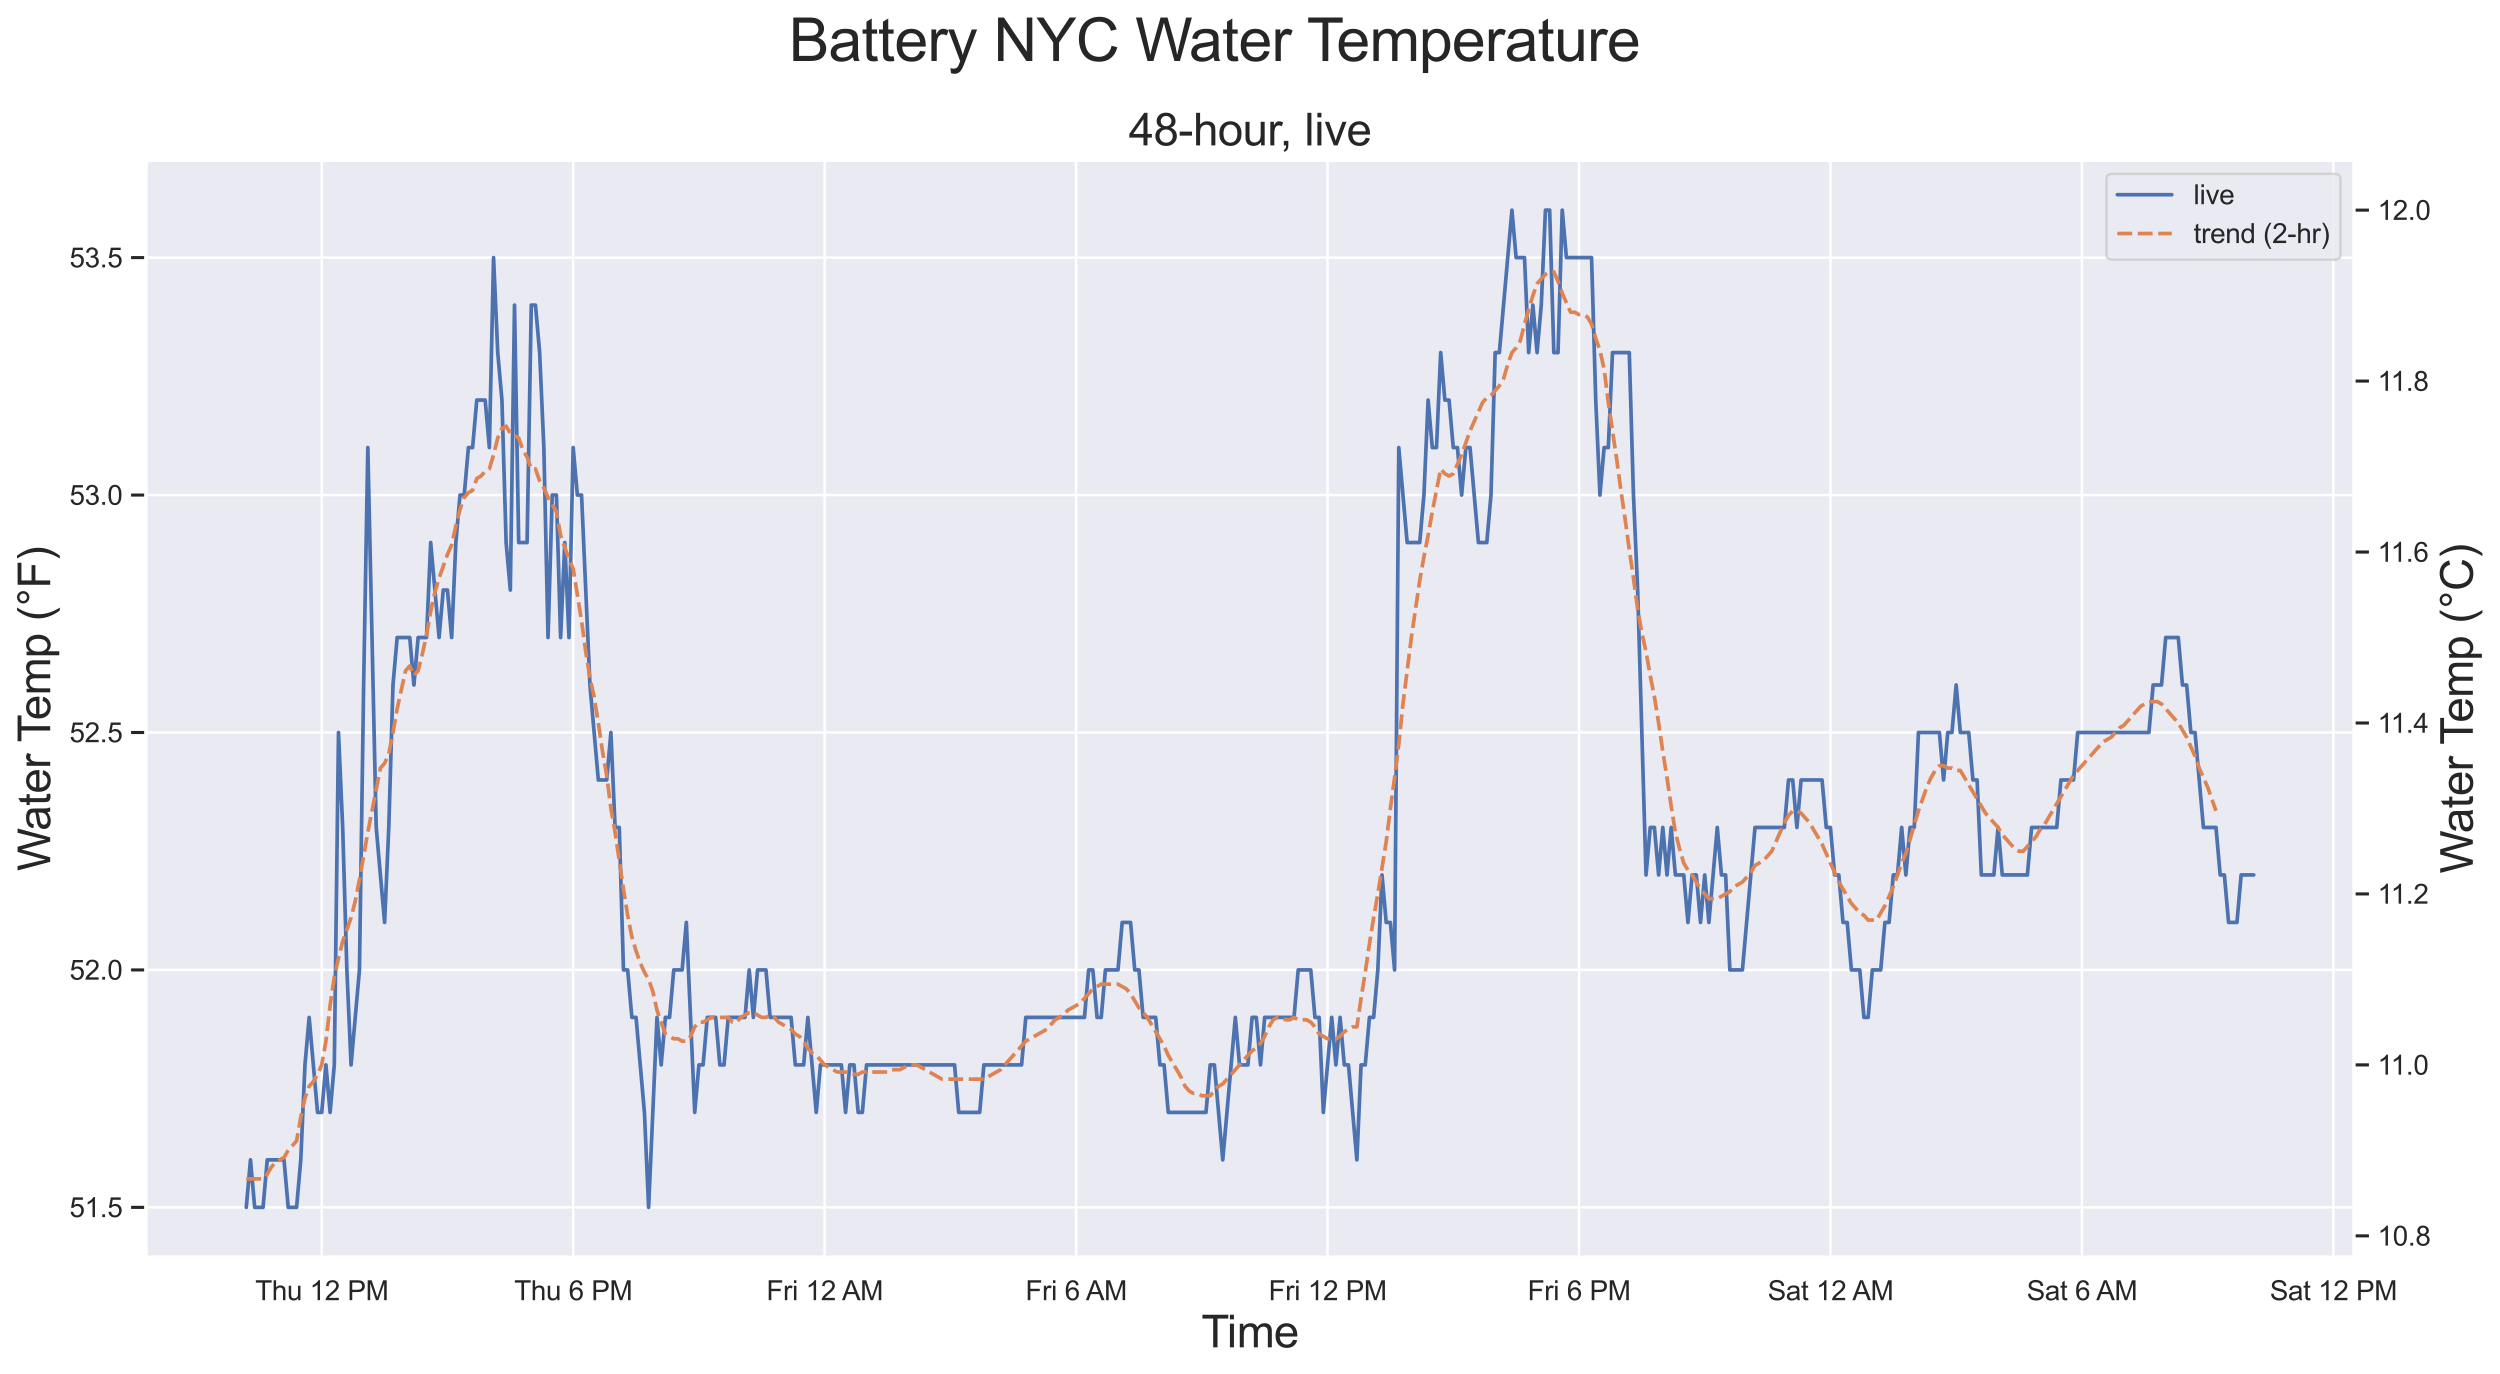 <?xml version="1.0" encoding="utf-8" standalone="no"?>
<!DOCTYPE svg PUBLIC "-//W3C//DTD SVG 1.1//EN"
  "http://www.w3.org/Graphics/SVG/1.1/DTD/svg11.dtd">
<svg xmlns:xlink="http://www.w3.org/1999/xlink" width="1010.798pt" height="555.541pt" viewBox="0 0 1010.798 555.541" xmlns="http://www.w3.org/2000/svg" version="1.1">
 <defs>
  <style type="text/css">*{stroke-linejoin: round; stroke-linecap: butt}</style>
 </defs>
 <g id="figure_1">
  <g id="patch_1">
   <path d="M 0 555.541
L 1010.798 555.541
L 1010.798 0
L 0 0
z
" style="fill: #ffffff"/>
  </g>
  <g id="axes_1">
   <g id="patch_2">
    <path d="M 58.999 508.32
L 951.799 508.32
L 951.799 64.8
L 58.999 64.8
z
" style="fill: #eaeaf2"/>
   </g>
   <g id="matplotlib.axis_1">
    <g id="xtick_1">
     <g id="line2d_1">
      <path d="M 130.081 508.32
L 130.081 64.8
" clip-path="url(#p8e859aa151)" style="fill: none; stroke: #ffffff; stroke-linecap: round"/>
     </g>
     <g id="text_1">
      <!-- Thu 12 PM -->
      <g style="fill: #262626" transform="translate(103.181 525.694) scale(0.11 -0.11)">
       <defs>
        <path id="ArialMT-54" d="M 1659 0
L 1659 4041
L 150 4041
L 150 4581
L 3781 4581
L 3781 4041
L 2266 4041
L 2266 0
L 1659 0
z
" transform="scale(0.016)"/>
        <path id="ArialMT-68" d="M 422 0
L 422 4581
L 984 4581
L 984 2938
Q 1378 3394 1978 3394
Q 2347 3394 2619 3248
Q 2891 3103 3008 2847
Q 3125 2591 3125 2103
L 3125 0
L 2563 0
L 2563 2103
Q 2563 2525 2380 2717
Q 2197 2909 1863 2909
Q 1613 2909 1392 2779
Q 1172 2650 1078 2428
Q 984 2206 984 1816
L 984 0
L 422 0
z
" transform="scale(0.016)"/>
        <path id="ArialMT-75" d="M 2597 0
L 2597 488
Q 2209 -75 1544 -75
Q 1250 -75 995 37
Q 741 150 617 320
Q 494 491 444 738
Q 409 903 409 1263
L 409 3319
L 972 3319
L 972 1478
Q 972 1038 1006 884
Q 1059 663 1231 536
Q 1403 409 1656 409
Q 1909 409 2131 539
Q 2353 669 2445 892
Q 2538 1116 2538 1541
L 2538 3319
L 3100 3319
L 3100 0
L 2597 0
z
" transform="scale(0.016)"/>
        <path id="ArialMT-20" transform="scale(0.016)"/>
        <path id="ArialMT-31" d="M 2384 0
L 1822 0
L 1822 3584
Q 1619 3391 1289 3197
Q 959 3003 697 2906
L 697 3450
Q 1169 3672 1522 3987
Q 1875 4303 2022 4600
L 2384 4600
L 2384 0
z
" transform="scale(0.016)"/>
        <path id="ArialMT-32" d="M 3222 541
L 3222 0
L 194 0
Q 188 203 259 391
Q 375 700 629 1000
Q 884 1300 1366 1694
Q 2113 2306 2375 2664
Q 2638 3022 2638 3341
Q 2638 3675 2398 3904
Q 2159 4134 1775 4134
Q 1369 4134 1125 3890
Q 881 3647 878 3216
L 300 3275
Q 359 3922 746 4261
Q 1134 4600 1788 4600
Q 2447 4600 2831 4234
Q 3216 3869 3216 3328
Q 3216 3053 3103 2787
Q 2991 2522 2730 2228
Q 2469 1934 1863 1422
Q 1356 997 1212 845
Q 1069 694 975 541
L 3222 541
z
" transform="scale(0.016)"/>
        <path id="ArialMT-50" d="M 494 0
L 494 4581
L 2222 4581
Q 2678 4581 2919 4538
Q 3256 4481 3484 4323
Q 3713 4166 3852 3881
Q 3991 3597 3991 3256
Q 3991 2672 3619 2267
Q 3247 1863 2275 1863
L 1100 1863
L 1100 0
L 494 0
z
M 1100 2403
L 2284 2403
Q 2872 2403 3119 2622
Q 3366 2841 3366 3238
Q 3366 3525 3220 3729
Q 3075 3934 2838 4000
Q 2684 4041 2272 4041
L 1100 4041
L 1100 2403
z
" transform="scale(0.016)"/>
        <path id="ArialMT-4d" d="M 475 0
L 475 4581
L 1388 4581
L 2472 1338
Q 2622 884 2691 659
Q 2769 909 2934 1394
L 4031 4581
L 4847 4581
L 4847 0
L 4263 0
L 4263 3834
L 2931 0
L 2384 0
L 1059 3900
L 1059 0
L 475 0
z
" transform="scale(0.016)"/>
       </defs>
       <use xlink:href="#ArialMT-54"/>
       <use xlink:href="#ArialMT-68" x="61.084"/>
       <use xlink:href="#ArialMT-75" x="116.699"/>
       <use xlink:href="#ArialMT-20" x="172.314"/>
       <use xlink:href="#ArialMT-31" x="200.098"/>
       <use xlink:href="#ArialMT-32" x="255.713"/>
       <use xlink:href="#ArialMT-20" x="311.328"/>
       <use xlink:href="#ArialMT-50" x="339.111"/>
       <use xlink:href="#ArialMT-4d" x="405.811"/>
      </g>
     </g>
    </g>
    <g id="xtick_2">
     <g id="line2d_2">
      <path d="M 231.747 508.32
L 231.747 64.8
" clip-path="url(#p8e859aa151)" style="fill: none; stroke: #ffffff; stroke-linecap: round"/>
     </g>
     <g id="text_2">
      <!-- Thu 6 PM -->
      <g style="fill: #262626" transform="translate(207.906 525.694) scale(0.11 -0.11)">
       <defs>
        <path id="ArialMT-36" d="M 3184 3459
L 2625 3416
Q 2550 3747 2413 3897
Q 2184 4138 1850 4138
Q 1581 4138 1378 3988
Q 1113 3794 959 3422
Q 806 3050 800 2363
Q 1003 2672 1297 2822
Q 1591 2972 1913 2972
Q 2475 2972 2870 2558
Q 3266 2144 3266 1488
Q 3266 1056 3080 686
Q 2894 316 2569 119
Q 2244 -78 1831 -78
Q 1128 -78 684 439
Q 241 956 241 2144
Q 241 3472 731 4075
Q 1159 4600 1884 4600
Q 2425 4600 2770 4297
Q 3116 3994 3184 3459
z
M 888 1484
Q 888 1194 1011 928
Q 1134 663 1356 523
Q 1578 384 1822 384
Q 2178 384 2434 671
Q 2691 959 2691 1453
Q 2691 1928 2437 2201
Q 2184 2475 1800 2475
Q 1419 2475 1153 2201
Q 888 1928 888 1484
z
" transform="scale(0.016)"/>
       </defs>
       <use xlink:href="#ArialMT-54"/>
       <use xlink:href="#ArialMT-68" x="61.084"/>
       <use xlink:href="#ArialMT-75" x="116.699"/>
       <use xlink:href="#ArialMT-20" x="172.314"/>
       <use xlink:href="#ArialMT-36" x="200.098"/>
       <use xlink:href="#ArialMT-20" x="255.713"/>
       <use xlink:href="#ArialMT-50" x="283.496"/>
       <use xlink:href="#ArialMT-4d" x="350.195"/>
      </g>
     </g>
    </g>
    <g id="xtick_3">
     <g id="line2d_3">
      <path d="M 333.413 508.32
L 333.413 64.8
" clip-path="url(#p8e859aa151)" style="fill: none; stroke: #ffffff; stroke-linecap: round"/>
     </g>
     <g id="text_3">
      <!-- Fri 12 AM -->
      <g style="fill: #262626" transform="translate(309.88 525.694) scale(0.11 -0.11)">
       <defs>
        <path id="ArialMT-46" d="M 525 0
L 525 4581
L 3616 4581
L 3616 4041
L 1131 4041
L 1131 2622
L 3281 2622
L 3281 2081
L 1131 2081
L 1131 0
L 525 0
z
" transform="scale(0.016)"/>
        <path id="ArialMT-72" d="M 416 0
L 416 3319
L 922 3319
L 922 2816
Q 1116 3169 1280 3281
Q 1444 3394 1641 3394
Q 1925 3394 2219 3213
L 2025 2691
Q 1819 2813 1613 2813
Q 1428 2813 1281 2702
Q 1134 2591 1072 2394
Q 978 2094 978 1738
L 978 0
L 416 0
z
" transform="scale(0.016)"/>
        <path id="ArialMT-69" d="M 425 3934
L 425 4581
L 988 4581
L 988 3934
L 425 3934
z
M 425 0
L 425 3319
L 988 3319
L 988 0
L 425 0
z
" transform="scale(0.016)"/>
        <path id="ArialMT-41" d="M -9 0
L 1750 4581
L 2403 4581
L 4278 0
L 3588 0
L 3053 1388
L 1138 1388
L 634 0
L -9 0
z
M 1313 1881
L 2866 1881
L 2388 3150
Q 2169 3728 2063 4100
Q 1975 3659 1816 3225
L 1313 1881
z
" transform="scale(0.016)"/>
       </defs>
       <use xlink:href="#ArialMT-46"/>
       <use xlink:href="#ArialMT-72" x="61.084"/>
       <use xlink:href="#ArialMT-69" x="94.385"/>
       <use xlink:href="#ArialMT-20" x="116.602"/>
       <use xlink:href="#ArialMT-31" x="144.385"/>
       <use xlink:href="#ArialMT-32" x="200"/>
       <use xlink:href="#ArialMT-20" x="255.615"/>
       <use xlink:href="#ArialMT-41" x="277.898"/>
       <use xlink:href="#ArialMT-4d" x="344.598"/>
      </g>
     </g>
    </g>
    <g id="xtick_4">
     <g id="line2d_4">
      <path d="M 435.08 508.32
L 435.08 64.8
" clip-path="url(#p8e859aa151)" style="fill: none; stroke: #ffffff; stroke-linecap: round"/>
     </g>
     <g id="text_4">
      <!-- Fri 6 AM -->
      <g style="fill: #262626" transform="translate(414.605 525.694) scale(0.11 -0.11)">
       <use xlink:href="#ArialMT-46"/>
       <use xlink:href="#ArialMT-72" x="61.084"/>
       <use xlink:href="#ArialMT-69" x="94.385"/>
       <use xlink:href="#ArialMT-20" x="116.602"/>
       <use xlink:href="#ArialMT-36" x="144.385"/>
       <use xlink:href="#ArialMT-20" x="200"/>
       <use xlink:href="#ArialMT-41" x="222.283"/>
       <use xlink:href="#ArialMT-4d" x="288.982"/>
      </g>
     </g>
    </g>
    <g id="xtick_5">
     <g id="line2d_5">
      <path d="M 536.746 508.32
L 536.746 64.8
" clip-path="url(#p8e859aa151)" style="fill: none; stroke: #ffffff; stroke-linecap: round"/>
     </g>
     <g id="text_5">
      <!-- Fri 12 PM -->
      <g style="fill: #262626" transform="translate(512.91 525.694) scale(0.11 -0.11)">
       <use xlink:href="#ArialMT-46"/>
       <use xlink:href="#ArialMT-72" x="61.084"/>
       <use xlink:href="#ArialMT-69" x="94.385"/>
       <use xlink:href="#ArialMT-20" x="116.602"/>
       <use xlink:href="#ArialMT-31" x="144.385"/>
       <use xlink:href="#ArialMT-32" x="200"/>
       <use xlink:href="#ArialMT-20" x="255.615"/>
       <use xlink:href="#ArialMT-50" x="283.398"/>
       <use xlink:href="#ArialMT-4d" x="350.098"/>
      </g>
     </g>
    </g>
    <g id="xtick_6">
     <g id="line2d_6">
      <path d="M 638.412 508.32
L 638.412 64.8
" clip-path="url(#p8e859aa151)" style="fill: none; stroke: #ffffff; stroke-linecap: round"/>
     </g>
     <g id="text_6">
      <!-- Fri 6 PM -->
      <g style="fill: #262626" transform="translate(617.635 525.694) scale(0.11 -0.11)">
       <use xlink:href="#ArialMT-46"/>
       <use xlink:href="#ArialMT-72" x="61.084"/>
       <use xlink:href="#ArialMT-69" x="94.385"/>
       <use xlink:href="#ArialMT-20" x="116.602"/>
       <use xlink:href="#ArialMT-36" x="144.385"/>
       <use xlink:href="#ArialMT-20" x="200"/>
       <use xlink:href="#ArialMT-50" x="227.783"/>
       <use xlink:href="#ArialMT-4d" x="294.482"/>
      </g>
     </g>
    </g>
    <g id="xtick_7">
     <g id="line2d_7">
      <path d="M 740.079 508.32
L 740.079 64.8
" clip-path="url(#p8e859aa151)" style="fill: none; stroke: #ffffff; stroke-linecap: round"/>
     </g>
     <g id="text_7">
      <!-- Sat 12 AM -->
      <g style="fill: #262626" transform="translate(714.703 525.694) scale(0.11 -0.11)">
       <defs>
        <path id="ArialMT-53" d="M 288 1472
L 859 1522
Q 900 1178 1048 958
Q 1197 738 1509 602
Q 1822 466 2213 466
Q 2559 466 2825 569
Q 3091 672 3220 851
Q 3350 1031 3350 1244
Q 3350 1459 3225 1620
Q 3100 1781 2813 1891
Q 2628 1963 1997 2114
Q 1366 2266 1113 2400
Q 784 2572 623 2826
Q 463 3081 463 3397
Q 463 3744 659 4045
Q 856 4347 1234 4503
Q 1613 4659 2075 4659
Q 2584 4659 2973 4495
Q 3363 4331 3572 4012
Q 3781 3694 3797 3291
L 3216 3247
Q 3169 3681 2898 3903
Q 2628 4125 2100 4125
Q 1550 4125 1298 3923
Q 1047 3722 1047 3438
Q 1047 3191 1225 3031
Q 1400 2872 2139 2705
Q 2878 2538 3153 2413
Q 3553 2228 3743 1945
Q 3934 1663 3934 1294
Q 3934 928 3725 604
Q 3516 281 3123 101
Q 2731 -78 2241 -78
Q 1619 -78 1198 103
Q 778 284 539 648
Q 300 1013 288 1472
z
" transform="scale(0.016)"/>
        <path id="ArialMT-61" d="M 2588 409
Q 2275 144 1986 34
Q 1697 -75 1366 -75
Q 819 -75 525 192
Q 231 459 231 875
Q 231 1119 342 1320
Q 453 1522 633 1644
Q 813 1766 1038 1828
Q 1203 1872 1538 1913
Q 2219 1994 2541 2106
Q 2544 2222 2544 2253
Q 2544 2597 2384 2738
Q 2169 2928 1744 2928
Q 1347 2928 1158 2789
Q 969 2650 878 2297
L 328 2372
Q 403 2725 575 2942
Q 747 3159 1072 3276
Q 1397 3394 1825 3394
Q 2250 3394 2515 3294
Q 2781 3194 2906 3042
Q 3031 2891 3081 2659
Q 3109 2516 3109 2141
L 3109 1391
Q 3109 606 3145 398
Q 3181 191 3288 0
L 2700 0
Q 2613 175 2588 409
z
M 2541 1666
Q 2234 1541 1622 1453
Q 1275 1403 1131 1340
Q 988 1278 909 1158
Q 831 1038 831 891
Q 831 666 1001 516
Q 1172 366 1500 366
Q 1825 366 2078 508
Q 2331 650 2450 897
Q 2541 1088 2541 1459
L 2541 1666
z
" transform="scale(0.016)"/>
        <path id="ArialMT-74" d="M 1650 503
L 1731 6
Q 1494 -44 1306 -44
Q 1000 -44 831 53
Q 663 150 594 308
Q 525 466 525 972
L 525 2881
L 113 2881
L 113 3319
L 525 3319
L 525 4141
L 1084 4478
L 1084 3319
L 1650 3319
L 1650 2881
L 1084 2881
L 1084 941
Q 1084 700 1114 631
Q 1144 563 1211 522
Q 1278 481 1403 481
Q 1497 481 1650 503
z
" transform="scale(0.016)"/>
       </defs>
       <use xlink:href="#ArialMT-53"/>
       <use xlink:href="#ArialMT-61" x="66.699"/>
       <use xlink:href="#ArialMT-74" x="122.314"/>
       <use xlink:href="#ArialMT-20" x="150.098"/>
       <use xlink:href="#ArialMT-31" x="177.881"/>
       <use xlink:href="#ArialMT-32" x="233.496"/>
       <use xlink:href="#ArialMT-20" x="289.111"/>
       <use xlink:href="#ArialMT-41" x="311.395"/>
       <use xlink:href="#ArialMT-4d" x="378.094"/>
      </g>
     </g>
    </g>
    <g id="xtick_8">
     <g id="line2d_8">
      <path d="M 841.745 508.32
L 841.745 64.8
" clip-path="url(#p8e859aa151)" style="fill: none; stroke: #ffffff; stroke-linecap: round"/>
     </g>
     <g id="text_8">
      <!-- Sat 6 AM -->
      <g style="fill: #262626" transform="translate(819.428 525.694) scale(0.11 -0.11)">
       <use xlink:href="#ArialMT-53"/>
       <use xlink:href="#ArialMT-61" x="66.699"/>
       <use xlink:href="#ArialMT-74" x="122.314"/>
       <use xlink:href="#ArialMT-20" x="150.098"/>
       <use xlink:href="#ArialMT-36" x="177.881"/>
       <use xlink:href="#ArialMT-20" x="233.496"/>
       <use xlink:href="#ArialMT-41" x="255.779"/>
       <use xlink:href="#ArialMT-4d" x="322.479"/>
      </g>
     </g>
    </g>
    <g id="xtick_9">
     <g id="line2d_9">
      <path d="M 943.411 508.32
L 943.411 64.8
" clip-path="url(#p8e859aa151)" style="fill: none; stroke: #ffffff; stroke-linecap: round"/>
     </g>
     <g id="text_9">
      <!-- Sat 12 PM -->
      <g style="fill: #262626" transform="translate(917.733 525.694) scale(0.11 -0.11)">
       <use xlink:href="#ArialMT-53"/>
       <use xlink:href="#ArialMT-61" x="66.699"/>
       <use xlink:href="#ArialMT-74" x="122.314"/>
       <use xlink:href="#ArialMT-20" x="150.098"/>
       <use xlink:href="#ArialMT-31" x="177.881"/>
       <use xlink:href="#ArialMT-32" x="233.496"/>
       <use xlink:href="#ArialMT-20" x="289.111"/>
       <use xlink:href="#ArialMT-50" x="316.895"/>
       <use xlink:href="#ArialMT-4d" x="383.594"/>
      </g>
     </g>
    </g>
    <g id="text_10">
     <!-- Time -->
     <g style="fill: #262626" transform="translate(485.738 544.764) scale(0.18 -0.18)">
      <defs>
       <path id="ArialMT-6d" d="M 422 0
L 422 3319
L 925 3319
L 925 2853
Q 1081 3097 1340 3245
Q 1600 3394 1931 3394
Q 2300 3394 2536 3241
Q 2772 3088 2869 2813
Q 3263 3394 3894 3394
Q 4388 3394 4653 3120
Q 4919 2847 4919 2278
L 4919 0
L 4359 0
L 4359 2091
Q 4359 2428 4304 2576
Q 4250 2725 4106 2815
Q 3963 2906 3769 2906
Q 3419 2906 3187 2673
Q 2956 2441 2956 1928
L 2956 0
L 2394 0
L 2394 2156
Q 2394 2531 2256 2718
Q 2119 2906 1806 2906
Q 1569 2906 1367 2781
Q 1166 2656 1075 2415
Q 984 2175 984 1722
L 984 0
L 422 0
z
" transform="scale(0.016)"/>
       <path id="ArialMT-65" d="M 2694 1069
L 3275 997
Q 3138 488 2766 206
Q 2394 -75 1816 -75
Q 1088 -75 661 373
Q 234 822 234 1631
Q 234 2469 665 2931
Q 1097 3394 1784 3394
Q 2450 3394 2872 2941
Q 3294 2488 3294 1666
Q 3294 1616 3291 1516
L 816 1516
Q 847 969 1125 678
Q 1403 388 1819 388
Q 2128 388 2347 550
Q 2566 713 2694 1069
z
M 847 1978
L 2700 1978
Q 2663 2397 2488 2606
Q 2219 2931 1791 2931
Q 1403 2931 1139 2672
Q 875 2413 847 1978
z
" transform="scale(0.016)"/>
      </defs>
      <use xlink:href="#ArialMT-54"/>
      <use xlink:href="#ArialMT-69" x="57.334"/>
      <use xlink:href="#ArialMT-6d" x="79.551"/>
      <use xlink:href="#ArialMT-65" x="162.852"/>
     </g>
    </g>
   </g>
   <g id="matplotlib.axis_2">
    <g id="ytick_1">
     <g id="line2d_10">
      <path d="M 58.999 488.16
L 951.799 488.16
" clip-path="url(#p8e859aa151)" style="fill: none; stroke: #ffffff; stroke-linecap: round"/>
     </g>
     <g id="line2d_11">
      <defs>
       <path id="mde90c1aaa6" d="M 0 0
L -6 0
" style="stroke: #262626; stroke-width: 1.25"/>
      </defs>
      <g>
       <use xlink:href="#mde90c1aaa6" x="58.999" y="488.16" style="fill: #262626; stroke: #262626; stroke-width: 1.25"/>
      </g>
     </g>
     <g id="text_11">
      <!-- 51.5 -->
      <g style="fill: #262626" transform="translate(28.092 492.097) scale(0.11 -0.11)">
       <defs>
        <path id="ArialMT-35" d="M 266 1200
L 856 1250
Q 922 819 1161 601
Q 1400 384 1738 384
Q 2144 384 2425 690
Q 2706 997 2706 1503
Q 2706 1984 2436 2262
Q 2166 2541 1728 2541
Q 1456 2541 1237 2417
Q 1019 2294 894 2097
L 366 2166
L 809 4519
L 3088 4519
L 3088 3981
L 1259 3981
L 1013 2750
Q 1425 3038 1878 3038
Q 2478 3038 2890 2622
Q 3303 2206 3303 1553
Q 3303 931 2941 478
Q 2500 -78 1738 -78
Q 1113 -78 717 272
Q 322 622 266 1200
z
" transform="scale(0.016)"/>
        <path id="ArialMT-2e" d="M 581 0
L 581 641
L 1222 641
L 1222 0
L 581 0
z
" transform="scale(0.016)"/>
       </defs>
       <use xlink:href="#ArialMT-35"/>
       <use xlink:href="#ArialMT-31" x="55.615"/>
       <use xlink:href="#ArialMT-2e" x="111.23"/>
       <use xlink:href="#ArialMT-35" x="139.014"/>
      </g>
     </g>
    </g>
    <g id="ytick_2">
     <g id="line2d_12">
      <path d="M 58.999 392.16
L 951.799 392.16
" clip-path="url(#p8e859aa151)" style="fill: none; stroke: #ffffff; stroke-linecap: round"/>
     </g>
     <g id="line2d_13">
      <g>
       <use xlink:href="#mde90c1aaa6" x="58.999" y="392.16" style="fill: #262626; stroke: #262626; stroke-width: 1.25"/>
      </g>
     </g>
     <g id="text_12">
      <!-- 52.0 -->
      <g style="fill: #262626" transform="translate(28.092 396.097) scale(0.11 -0.11)">
       <defs>
        <path id="ArialMT-30" d="M 266 2259
Q 266 3072 433 3567
Q 600 4063 929 4331
Q 1259 4600 1759 4600
Q 2128 4600 2406 4451
Q 2684 4303 2865 4023
Q 3047 3744 3150 3342
Q 3253 2941 3253 2259
Q 3253 1453 3087 958
Q 2922 463 2592 192
Q 2263 -78 1759 -78
Q 1097 -78 719 397
Q 266 969 266 2259
z
M 844 2259
Q 844 1131 1108 757
Q 1372 384 1759 384
Q 2147 384 2411 759
Q 2675 1134 2675 2259
Q 2675 3391 2411 3762
Q 2147 4134 1753 4134
Q 1366 4134 1134 3806
Q 844 3388 844 2259
z
" transform="scale(0.016)"/>
       </defs>
       <use xlink:href="#ArialMT-35"/>
       <use xlink:href="#ArialMT-32" x="55.615"/>
       <use xlink:href="#ArialMT-2e" x="111.23"/>
       <use xlink:href="#ArialMT-30" x="139.014"/>
      </g>
     </g>
    </g>
    <g id="ytick_3">
     <g id="line2d_14">
      <path d="M 58.999 296.16
L 951.799 296.16
" clip-path="url(#p8e859aa151)" style="fill: none; stroke: #ffffff; stroke-linecap: round"/>
     </g>
     <g id="line2d_15">
      <g>
       <use xlink:href="#mde90c1aaa6" x="58.999" y="296.16" style="fill: #262626; stroke: #262626; stroke-width: 1.25"/>
      </g>
     </g>
     <g id="text_13">
      <!-- 52.5 -->
      <g style="fill: #262626" transform="translate(28.092 300.097) scale(0.11 -0.11)">
       <use xlink:href="#ArialMT-35"/>
       <use xlink:href="#ArialMT-32" x="55.615"/>
       <use xlink:href="#ArialMT-2e" x="111.23"/>
       <use xlink:href="#ArialMT-35" x="139.014"/>
      </g>
     </g>
    </g>
    <g id="ytick_4">
     <g id="line2d_16">
      <path d="M 58.999 200.16
L 951.799 200.16
" clip-path="url(#p8e859aa151)" style="fill: none; stroke: #ffffff; stroke-linecap: round"/>
     </g>
     <g id="line2d_17">
      <g>
       <use xlink:href="#mde90c1aaa6" x="58.999" y="200.16" style="fill: #262626; stroke: #262626; stroke-width: 1.25"/>
      </g>
     </g>
     <g id="text_14">
      <!-- 53.0 -->
      <g style="fill: #262626" transform="translate(28.092 204.097) scale(0.11 -0.11)">
       <defs>
        <path id="ArialMT-33" d="M 269 1209
L 831 1284
Q 928 806 1161 595
Q 1394 384 1728 384
Q 2125 384 2398 659
Q 2672 934 2672 1341
Q 2672 1728 2419 1979
Q 2166 2231 1775 2231
Q 1616 2231 1378 2169
L 1441 2663
Q 1497 2656 1531 2656
Q 1891 2656 2178 2843
Q 2466 3031 2466 3422
Q 2466 3731 2256 3934
Q 2047 4138 1716 4138
Q 1388 4138 1169 3931
Q 950 3725 888 3313
L 325 3413
Q 428 3978 793 4289
Q 1159 4600 1703 4600
Q 2078 4600 2393 4439
Q 2709 4278 2876 4000
Q 3044 3722 3044 3409
Q 3044 3113 2884 2869
Q 2725 2625 2413 2481
Q 2819 2388 3044 2092
Q 3269 1797 3269 1353
Q 3269 753 2831 336
Q 2394 -81 1725 -81
Q 1122 -81 723 278
Q 325 638 269 1209
z
" transform="scale(0.016)"/>
       </defs>
       <use xlink:href="#ArialMT-35"/>
       <use xlink:href="#ArialMT-33" x="55.615"/>
       <use xlink:href="#ArialMT-2e" x="111.23"/>
       <use xlink:href="#ArialMT-30" x="139.014"/>
      </g>
     </g>
    </g>
    <g id="ytick_5">
     <g id="line2d_18">
      <path d="M 58.999 104.16
L 951.799 104.16
" clip-path="url(#p8e859aa151)" style="fill: none; stroke: #ffffff; stroke-linecap: round"/>
     </g>
     <g id="line2d_19">
      <g>
       <use xlink:href="#mde90c1aaa6" x="58.999" y="104.16" style="fill: #262626; stroke: #262626; stroke-width: 1.25"/>
      </g>
     </g>
     <g id="text_15">
      <!-- 53.5 -->
      <g style="fill: #262626" transform="translate(28.092 108.097) scale(0.11 -0.11)">
       <use xlink:href="#ArialMT-35"/>
       <use xlink:href="#ArialMT-33" x="55.615"/>
       <use xlink:href="#ArialMT-2e" x="111.23"/>
       <use xlink:href="#ArialMT-35" x="139.014"/>
      </g>
     </g>
    </g>
    <g id="text_16">
     <!-- Water Temp (°F) -->
     <g style="fill: #262626" transform="translate(20.303 352.159) rotate(-90) scale(0.18 -0.18)">
      <defs>
       <path id="ArialMT-57" d="M 1294 0
L 78 4581
L 700 4581
L 1397 1578
Q 1509 1106 1591 641
Q 1766 1375 1797 1488
L 2669 4581
L 3400 4581
L 4056 2263
Q 4303 1400 4413 641
Q 4500 1075 4641 1638
L 5359 4581
L 5969 4581
L 4713 0
L 4128 0
L 3163 3491
Q 3041 3928 3019 4028
Q 2947 3713 2884 3491
L 1913 0
L 1294 0
z
" transform="scale(0.016)"/>
       <path id="ArialMT-70" d="M 422 -1272
L 422 3319
L 934 3319
L 934 2888
Q 1116 3141 1344 3267
Q 1572 3394 1897 3394
Q 2322 3394 2647 3175
Q 2972 2956 3137 2557
Q 3303 2159 3303 1684
Q 3303 1175 3120 767
Q 2938 359 2589 142
Q 2241 -75 1856 -75
Q 1575 -75 1351 44
Q 1128 163 984 344
L 984 -1272
L 422 -1272
z
M 931 1641
Q 931 1000 1190 694
Q 1450 388 1819 388
Q 2194 388 2461 705
Q 2728 1022 2728 1688
Q 2728 2322 2467 2637
Q 2206 2953 1844 2953
Q 1484 2953 1207 2617
Q 931 2281 931 1641
z
" transform="scale(0.016)"/>
       <path id="ArialMT-28" d="M 1497 -1347
Q 1031 -759 709 28
Q 388 816 388 1659
Q 388 2403 628 3084
Q 909 3875 1497 4659
L 1900 4659
Q 1522 4009 1400 3731
Q 1209 3300 1100 2831
Q 966 2247 966 1656
Q 966 153 1900 -1347
L 1497 -1347
z
" transform="scale(0.016)"/>
       <path id="ArialMT-b0" d="M 400 3794
Q 400 4153 654 4406
Q 909 4659 1266 4659
Q 1628 4659 1881 4406
Q 2134 4153 2134 3794
Q 2134 3434 1879 3179
Q 1625 2925 1266 2925
Q 909 2925 654 3178
Q 400 3431 400 3794
z
M 741 3794
Q 741 3575 895 3420
Q 1050 3266 1269 3266
Q 1484 3266 1639 3420
Q 1794 3575 1794 3794
Q 1794 4013 1639 4167
Q 1484 4322 1269 4322
Q 1050 4322 895 4167
Q 741 4013 741 3794
z
" transform="scale(0.016)"/>
       <path id="ArialMT-29" d="M 791 -1347
L 388 -1347
Q 1322 153 1322 1656
Q 1322 2244 1188 2822
Q 1081 3291 891 3722
Q 769 4003 388 4659
L 791 4659
Q 1378 3875 1659 3084
Q 1900 2403 1900 1659
Q 1900 816 1576 28
Q 1253 -759 791 -1347
z
" transform="scale(0.016)"/>
      </defs>
      <use xlink:href="#ArialMT-57"/>
      <use xlink:href="#ArialMT-61" x="90.635"/>
      <use xlink:href="#ArialMT-74" x="146.25"/>
      <use xlink:href="#ArialMT-65" x="174.033"/>
      <use xlink:href="#ArialMT-72" x="229.648"/>
      <use xlink:href="#ArialMT-20" x="262.949"/>
      <use xlink:href="#ArialMT-54" x="288.982"/>
      <use xlink:href="#ArialMT-65" x="338.941"/>
      <use xlink:href="#ArialMT-6d" x="394.557"/>
      <use xlink:href="#ArialMT-70" x="477.857"/>
      <use xlink:href="#ArialMT-20" x="533.473"/>
      <use xlink:href="#ArialMT-28" x="561.256"/>
      <use xlink:href="#ArialMT-b0" x="594.557"/>
      <use xlink:href="#ArialMT-46" x="634.547"/>
      <use xlink:href="#ArialMT-29" x="695.631"/>
     </g>
    </g>
   </g>
   <g id="PolyCollection_1"/>
   <g id="PolyCollection_2"/>
   <g id="line2d_20">
    <path d="M 99.581 488.16
L 101.275 468.96
L 102.97 488.16
L 106.358 488.16
L 108.053 468.96
L 114.831 468.96
L 116.525 488.16
L 119.914 488.16
L 121.608 468.96
L 123.303 430.56
L 124.997 411.36
L 128.386 449.76
L 130.081 449.76
L 131.775 430.56
L 133.47 449.76
L 135.164 430.56
L 136.858 296.16
L 138.553 334.56
L 140.247 392.16
L 141.942 430.56
L 145.331 392.16
L 147.025 276.96
L 148.719 180.96
L 152.108 334.56
L 155.497 372.96
L 157.192 334.56
L 158.886 276.96
L 160.581 257.76
L 165.664 257.76
L 167.358 276.96
L 169.053 257.76
L 172.442 257.76
L 174.136 219.36
L 177.525 257.76
L 179.219 238.56
L 180.914 238.56
L 182.608 257.76
L 184.303 219.36
L 185.997 200.16
L 187.692 200.16
L 189.386 180.96
L 191.08 180.96
L 192.775 161.76
L 196.164 161.76
L 197.858 180.96
L 199.553 104.16
L 201.247 142.56
L 202.942 161.76
L 204.636 219.36
L 206.33 238.56
L 208.025 123.36
L 209.719 219.36
L 213.108 219.36
L 214.803 123.36
L 216.497 123.36
L 218.191 142.56
L 219.886 180.96
L 221.58 257.76
L 223.275 200.16
L 224.969 200.16
L 226.664 257.76
L 228.358 219.36
L 230.053 257.76
L 231.747 180.96
L 233.441 200.16
L 235.136 200.16
L 238.525 276.96
L 241.914 315.36
L 245.302 315.36
L 246.997 296.16
L 248.691 334.56
L 250.386 334.56
L 252.08 392.16
L 253.775 392.16
L 255.469 411.36
L 257.164 411.36
L 260.552 449.76
L 262.247 488.16
L 265.636 411.36
L 267.33 430.56
L 269.025 411.36
L 270.719 411.36
L 272.414 392.16
L 275.802 392.16
L 277.497 372.96
L 280.886 449.76
L 282.58 430.56
L 284.275 430.56
L 285.969 411.36
L 289.358 411.36
L 291.052 430.56
L 292.747 430.56
L 294.441 411.36
L 301.219 411.36
L 302.913 392.16
L 304.608 411.36
L 306.302 392.16
L 309.691 392.16
L 311.386 411.36
L 319.858 411.36
L 321.552 430.56
L 324.941 430.56
L 326.636 411.36
L 330.024 449.76
L 331.719 430.56
L 340.191 430.56
L 341.886 449.76
L 343.58 430.56
L 345.274 430.56
L 346.969 449.76
L 348.663 449.76
L 350.358 430.56
L 385.941 430.56
L 387.635 449.76
L 396.108 449.76
L 397.802 430.56
L 413.052 430.56
L 414.746 411.36
L 438.469 411.36
L 440.163 392.16
L 441.857 392.16
L 443.552 411.36
L 445.246 411.36
L 446.941 392.16
L 452.024 392.16
L 453.719 372.96
L 457.107 372.96
L 458.802 392.16
L 460.496 392.16
L 462.191 411.36
L 467.274 411.36
L 468.968 430.56
L 470.663 430.56
L 472.357 449.76
L 487.607 449.76
L 489.302 430.56
L 490.996 430.56
L 494.385 468.96
L 499.468 411.36
L 501.163 430.56
L 504.552 430.56
L 506.246 411.36
L 507.941 411.36
L 509.635 430.56
L 511.329 411.36
L 523.191 411.36
L 524.885 392.16
L 529.968 392.16
L 531.663 411.36
L 533.357 411.36
L 535.052 449.76
L 538.44 411.36
L 540.135 430.56
L 541.829 411.36
L 543.524 430.56
L 545.218 430.56
L 548.607 468.96
L 550.302 430.56
L 551.996 430.56
L 553.69 411.36
L 555.385 411.36
L 557.079 392.16
L 558.774 353.76
L 560.468 372.96
L 562.163 372.96
L 563.857 392.16
L 565.551 180.96
L 568.94 219.36
L 574.024 219.36
L 575.718 200.16
L 577.413 161.76
L 579.107 180.96
L 580.801 180.96
L 582.496 142.56
L 584.19 161.76
L 585.885 161.76
L 587.579 180.96
L 589.274 180.96
L 590.968 200.16
L 592.663 180.96
L 594.357 180.96
L 597.746 219.36
L 601.135 219.36
L 602.829 200.16
L 604.524 142.56
L 606.218 142.56
L 611.301 84.96
L 612.996 104.16
L 616.385 104.16
L 618.079 142.56
L 619.774 123.36
L 621.468 142.56
L 623.162 123.36
L 624.857 84.96
L 626.551 84.96
L 628.246 142.56
L 629.94 142.56
L 631.635 84.96
L 633.329 104.16
L 643.496 104.16
L 645.19 161.76
L 646.885 200.16
L 648.579 180.96
L 650.273 180.96
L 651.968 142.56
L 658.746 142.56
L 660.44 200.16
L 662.135 238.56
L 665.523 353.76
L 667.218 334.56
L 668.912 334.56
L 670.607 353.76
L 672.301 334.56
L 673.996 353.76
L 675.69 334.56
L 677.384 353.76
L 680.773 353.76
L 682.468 372.96
L 684.162 353.76
L 685.857 353.76
L 687.551 372.96
L 689.246 353.76
L 690.94 372.96
L 694.329 334.56
L 696.023 353.76
L 697.718 353.76
L 699.412 392.16
L 704.496 392.16
L 709.579 334.56
L 721.44 334.56
L 723.134 315.36
L 724.829 315.36
L 726.523 334.56
L 728.218 315.36
L 736.69 315.36
L 738.384 334.56
L 740.079 334.56
L 741.773 353.76
L 743.468 353.76
L 745.162 372.96
L 746.856 372.96
L 748.551 392.16
L 751.94 392.16
L 753.634 411.36
L 755.329 411.36
L 757.023 392.16
L 760.412 392.16
L 762.106 372.96
L 763.801 372.96
L 765.495 353.76
L 767.19 353.76
L 768.884 334.56
L 770.579 353.76
L 772.273 334.56
L 773.968 334.56
L 775.662 296.16
L 784.134 296.16
L 785.829 315.36
L 787.523 296.16
L 789.217 296.16
L 790.912 276.96
L 792.606 296.16
L 795.995 296.16
L 797.69 315.36
L 799.384 315.36
L 801.079 353.76
L 806.162 353.76
L 807.856 334.56
L 809.551 353.76
L 819.717 353.76
L 821.412 334.56
L 831.578 334.56
L 833.273 315.36
L 838.356 315.36
L 840.051 296.16
L 868.856 296.16
L 870.551 276.96
L 873.939 276.96
L 875.634 257.76
L 880.717 257.76
L 882.412 276.96
L 884.106 276.96
L 885.801 296.16
L 887.495 296.16
L 890.884 334.56
L 895.967 334.56
L 897.662 353.76
L 899.356 353.76
L 901.05 372.96
L 904.439 372.96
L 906.134 353.76
L 911.217 353.76
L 911.217 353.76
" clip-path="url(#p8e859aa151)" style="fill: none; stroke: #4c72b0; stroke-width: 1.5; stroke-linecap: round"/>
   </g>
   <g id="line2d_21">
    <path d="M 99.581 476.64
L 106.358 476.64
L 108.053 474.72
L 109.747 471.84
L 111.442 469.92
L 114.831 468
L 116.525 465.12
L 119.914 461.28
L 121.608 451.68
L 123.303 444
L 124.997 439.2
L 126.692 437.28
L 128.386 434.4
L 130.081 430.56
L 131.775 420.96
L 133.47 406.56
L 135.164 395.04
L 136.858 387.36
L 138.553 380.64
L 141.942 371.04
L 143.636 364.32
L 145.331 355.68
L 148.719 336.48
L 153.803 310.56
L 155.497 308.64
L 157.192 304.8
L 158.886 296.16
L 160.581 286.56
L 163.969 271.2
L 165.664 269.28
L 167.358 273.12
L 169.053 271.2
L 170.747 264.48
L 172.442 256.8
L 174.136 247.2
L 175.83 239.52
L 177.525 233.76
L 180.914 224.16
L 182.608 220.32
L 184.303 212.64
L 185.997 205.92
L 187.692 201.12
L 189.386 199.2
L 191.08 198.24
L 192.775 193.44
L 194.469 192.48
L 196.164 190.56
L 197.858 189.6
L 199.553 183.84
L 201.247 177.12
L 202.942 173.28
L 204.636 172.32
L 206.33 175.2
L 209.719 177.12
L 211.414 181.92
L 213.108 184.8
L 214.803 189.6
L 216.497 189.6
L 218.191 194.4
L 219.886 197.28
L 221.58 201.12
L 224.969 206.88
L 226.664 216.48
L 230.053 226.08
L 231.747 229.92
L 235.136 251.04
L 236.83 263.52
L 238.525 274.08
L 240.219 281.76
L 241.914 292.32
L 243.608 303.84
L 245.302 313.44
L 246.997 326.88
L 248.691 336.48
L 252.08 359.52
L 253.775 370.08
L 255.469 378.72
L 257.164 384.48
L 258.858 389.28
L 260.552 393.12
L 262.247 396
L 263.941 400.8
L 265.636 408.48
L 269.025 418.08
L 272.414 420
L 274.108 420
L 275.802 420.96
L 277.497 420.96
L 279.191 419.04
L 280.886 415.2
L 282.58 413.28
L 284.275 413.28
L 287.663 411.36
L 294.441 411.36
L 296.136 413.28
L 297.83 413.28
L 299.525 411.36
L 302.913 409.44
L 304.608 409.44
L 307.997 411.36
L 309.691 411.36
L 311.386 410.4
L 313.08 411.36
L 314.774 413.28
L 319.858 416.16
L 321.552 418.08
L 323.247 419.04
L 324.941 420.96
L 326.636 423.84
L 328.33 425.76
L 330.024 426.72
L 333.413 430.56
L 338.497 433.44
L 343.58 433.44
L 345.274 434.4
L 346.969 434.4
L 348.663 433.44
L 358.83 433.44
L 360.524 432.48
L 363.913 432.48
L 367.302 430.56
L 370.691 430.56
L 380.858 436.32
L 397.802 436.32
L 404.58 432.48
L 414.746 420.96
L 423.219 416.16
L 426.607 412.32
L 429.996 410.4
L 431.691 408.48
L 436.774 405.6
L 441.857 399.84
L 445.246 397.92
L 452.024 397.92
L 455.413 399.84
L 457.107 401.76
L 460.496 407.52
L 463.885 411.36
L 470.663 422.88
L 472.357 426.72
L 477.441 435.36
L 479.135 439.2
L 480.83 441.12
L 482.524 442.08
L 484.218 442.08
L 485.913 443.04
L 489.302 443.04
L 492.691 439.2
L 494.385 438.24
L 506.246 424.8
L 507.941 423.84
L 509.635 421.92
L 511.329 419.04
L 513.024 415.2
L 514.718 412.32
L 516.413 411.36
L 518.107 411.36
L 519.802 412.32
L 521.496 412.32
L 523.191 411.36
L 524.885 412.32
L 528.274 412.32
L 529.968 413.28
L 531.663 415.2
L 533.357 418.08
L 536.746 420
L 540.135 420
L 541.829 419.04
L 543.524 417.12
L 546.913 415.2
L 548.607 415.2
L 550.302 403.68
L 551.996 393.12
L 553.69 381.6
L 555.385 371.04
L 557.079 361.44
L 560.468 340.32
L 562.163 326.88
L 563.857 314.4
L 565.551 300.96
L 567.246 284.64
L 570.635 257.76
L 574.024 234.72
L 575.718 225.12
L 577.413 216.48
L 579.107 206.88
L 582.496 189.6
L 584.19 191.52
L 585.885 192.48
L 587.579 191.52
L 590.968 183.84
L 594.357 174.24
L 599.44 162.72
L 601.135 160.8
L 602.829 159.84
L 606.218 156
L 607.912 153.12
L 609.607 147.36
L 611.301 142.56
L 612.996 140.64
L 614.69 137.76
L 616.385 131.04
L 619.774 119.52
L 621.468 114.72
L 624.857 110.88
L 626.551 109.92
L 628.246 109.92
L 629.94 113.76
L 631.635 118.56
L 635.024 126.24
L 636.718 126.24
L 638.412 127.2
L 640.107 127.2
L 641.801 128.16
L 643.496 131.04
L 645.19 136.8
L 646.885 141.6
L 648.579 149.28
L 650.273 162.72
L 653.662 185.76
L 655.357 198.24
L 657.051 209.76
L 658.746 222.24
L 660.44 233.76
L 662.135 246.24
L 663.829 255.84
L 665.523 263.52
L 667.218 273.12
L 668.912 281.76
L 670.607 292.32
L 672.301 303.84
L 673.996 314.4
L 675.69 325.92
L 677.384 336.48
L 679.079 343.2
L 680.773 348.96
L 682.468 351.84
L 684.162 353.76
L 687.551 359.52
L 690.94 363.36
L 694.329 363.36
L 699.412 360.48
L 701.107 358.56
L 704.496 356.64
L 707.884 352.8
L 709.579 349.92
L 712.968 348
L 716.357 344.16
L 721.44 332.64
L 723.134 329.76
L 724.829 327.84
L 726.523 327.84
L 728.218 328.8
L 731.607 332.64
L 736.69 341.28
L 743.468 356.64
L 748.551 365.28
L 751.94 369.12
L 753.634 370.08
L 755.329 372
L 758.718 372
L 762.106 366.24
L 765.495 358.56
L 768.884 348.96
L 770.579 345.12
L 775.662 327.84
L 779.051 318.24
L 780.745 314.4
L 782.44 311.52
L 784.134 309.6
L 785.829 309.6
L 787.523 310.56
L 789.217 310.56
L 790.912 311.52
L 792.606 311.52
L 802.773 328.8
L 807.856 334.56
L 809.551 337.44
L 814.634 343.2
L 816.328 344.16
L 818.023 344.16
L 823.106 338.4
L 824.801 335.52
L 826.495 333.6
L 838.356 313.44
L 850.217 300
L 853.606 298.08
L 856.995 294.24
L 858.689 293.28
L 865.467 285.6
L 868.856 283.68
L 872.245 283.68
L 873.939 284.64
L 880.717 292.32
L 884.106 298.08
L 887.495 305.76
L 889.189 310.56
L 892.578 318.24
L 895.967 327.84
L 895.967 327.84
" clip-path="url(#p8e859aa151)" style="fill: none; stroke-dasharray: 6,2.25; stroke-dashoffset: 0; stroke: #dd8452; stroke-width: 1.5"/>
   </g>
   <g id="line2d_22"/>
   <g id="line2d_23"/>
   <g id="patch_3">
    <path d="M 58.999 508.32
L 58.999 64.8
" style="fill: none; stroke: #ffffff; stroke-width: 1.25; stroke-linejoin: miter; stroke-linecap: square"/>
   </g>
   <g id="patch_4">
    <path d="M 951.799 508.32
L 951.799 64.8
" style="fill: none; stroke: #ffffff; stroke-width: 1.25; stroke-linejoin: miter; stroke-linecap: square"/>
   </g>
   <g id="patch_5">
    <path d="M 58.999 508.32
L 951.799 508.32
" style="fill: none; stroke: #ffffff; stroke-width: 1.25; stroke-linejoin: miter; stroke-linecap: square"/>
   </g>
   <g id="patch_6">
    <path d="M 58.999 64.8
L 951.799 64.8
" style="fill: none; stroke: #ffffff; stroke-width: 1.25; stroke-linejoin: miter; stroke-linecap: square"/>
   </g>
   <g id="text_17">
    <!-- 48-hour, live -->
    <g style="fill: #262626" transform="translate(456.371 58.8) scale(0.18 -0.18)">
     <defs>
      <path id="ArialMT-34" d="M 2069 0
L 2069 1097
L 81 1097
L 81 1613
L 2172 4581
L 2631 4581
L 2631 1613
L 3250 1613
L 3250 1097
L 2631 1097
L 2631 0
L 2069 0
z
M 2069 1613
L 2069 3678
L 634 1613
L 2069 1613
z
" transform="scale(0.016)"/>
      <path id="ArialMT-38" d="M 1131 2484
Q 781 2613 612 2850
Q 444 3088 444 3419
Q 444 3919 803 4259
Q 1163 4600 1759 4600
Q 2359 4600 2725 4251
Q 3091 3903 3091 3403
Q 3091 3084 2923 2848
Q 2756 2613 2416 2484
Q 2838 2347 3058 2040
Q 3278 1734 3278 1309
Q 3278 722 2862 322
Q 2447 -78 1769 -78
Q 1091 -78 675 323
Q 259 725 259 1325
Q 259 1772 486 2073
Q 713 2375 1131 2484
z
M 1019 3438
Q 1019 3113 1228 2906
Q 1438 2700 1772 2700
Q 2097 2700 2305 2904
Q 2513 3109 2513 3406
Q 2513 3716 2298 3927
Q 2084 4138 1766 4138
Q 1444 4138 1231 3931
Q 1019 3725 1019 3438
z
M 838 1322
Q 838 1081 952 856
Q 1066 631 1291 507
Q 1516 384 1775 384
Q 2178 384 2440 643
Q 2703 903 2703 1303
Q 2703 1709 2433 1975
Q 2163 2241 1756 2241
Q 1359 2241 1098 1978
Q 838 1716 838 1322
z
" transform="scale(0.016)"/>
      <path id="ArialMT-2d" d="M 203 1375
L 203 1941
L 1931 1941
L 1931 1375
L 203 1375
z
" transform="scale(0.016)"/>
      <path id="ArialMT-6f" d="M 213 1659
Q 213 2581 725 3025
Q 1153 3394 1769 3394
Q 2453 3394 2887 2945
Q 3322 2497 3322 1706
Q 3322 1066 3130 698
Q 2938 331 2570 128
Q 2203 -75 1769 -75
Q 1072 -75 642 372
Q 213 819 213 1659
z
M 791 1659
Q 791 1022 1069 705
Q 1347 388 1769 388
Q 2188 388 2466 706
Q 2744 1025 2744 1678
Q 2744 2294 2464 2611
Q 2184 2928 1769 2928
Q 1347 2928 1069 2612
Q 791 2297 791 1659
z
" transform="scale(0.016)"/>
      <path id="ArialMT-2c" d="M 569 0
L 569 641
L 1209 641
L 1209 0
Q 1209 -353 1084 -570
Q 959 -788 688 -906
L 531 -666
Q 709 -588 793 -436
Q 878 -284 888 0
L 569 0
z
" transform="scale(0.016)"/>
      <path id="ArialMT-6c" d="M 409 0
L 409 4581
L 972 4581
L 972 0
L 409 0
z
" transform="scale(0.016)"/>
      <path id="ArialMT-76" d="M 1344 0
L 81 3319
L 675 3319
L 1388 1331
Q 1503 1009 1600 663
Q 1675 925 1809 1294
L 2547 3319
L 3125 3319
L 1869 0
L 1344 0
z
" transform="scale(0.016)"/>
     </defs>
     <use xlink:href="#ArialMT-34"/>
     <use xlink:href="#ArialMT-38" x="55.615"/>
     <use xlink:href="#ArialMT-2d" x="111.23"/>
     <use xlink:href="#ArialMT-68" x="144.531"/>
     <use xlink:href="#ArialMT-6f" x="200.146"/>
     <use xlink:href="#ArialMT-75" x="255.762"/>
     <use xlink:href="#ArialMT-72" x="311.377"/>
     <use xlink:href="#ArialMT-2c" x="339.178"/>
     <use xlink:href="#ArialMT-20" x="366.961"/>
     <use xlink:href="#ArialMT-6c" x="394.744"/>
     <use xlink:href="#ArialMT-69" x="416.961"/>
     <use xlink:href="#ArialMT-76" x="439.178"/>
     <use xlink:href="#ArialMT-65" x="489.178"/>
    </g>
   </g>
   <g id="legend_1">
    <g id="patch_7">
     <path d="M 853.889 104.983
L 944.099 104.983
Q 946.299 104.983 946.299 102.783
L 946.299 72.5
Q 946.299 70.3 944.099 70.3
L 853.889 70.3
Q 851.689 70.3 851.689 72.5
L 851.689 102.783
Q 851.689 104.983 853.889 104.983
z
" style="fill: #eaeaf2; opacity: 0.8; stroke: #cccccc; stroke-linejoin: miter"/>
    </g>
    <g id="line2d_24">
     <path d="M 856.089 78.724
L 867.089 78.724
L 878.089 78.724
" style="fill: none; stroke: #4c72b0; stroke-width: 1.5; stroke-linecap: round"/>
    </g>
    <g id="text_18">
     <!-- live -->
     <g style="fill: #262626" transform="translate(886.889 82.574) scale(0.11 -0.11)">
      <use xlink:href="#ArialMT-6c"/>
      <use xlink:href="#ArialMT-69" x="22.217"/>
      <use xlink:href="#ArialMT-76" x="44.434"/>
      <use xlink:href="#ArialMT-65" x="94.434"/>
     </g>
    </g>
    <g id="line2d_25">
     <path d="M 856.089 94.418
L 867.089 94.418
L 878.089 94.418
" style="fill: none; stroke-dasharray: 6,2.25; stroke-dashoffset: 0; stroke: #dd8452; stroke-width: 1.5"/>
    </g>
    <g id="text_19">
     <!-- trend (2-hr) -->
     <g style="fill: #262626" transform="translate(886.889 98.267) scale(0.11 -0.11)">
      <defs>
       <path id="ArialMT-6e" d="M 422 0
L 422 3319
L 928 3319
L 928 2847
Q 1294 3394 1984 3394
Q 2284 3394 2536 3286
Q 2788 3178 2913 3003
Q 3038 2828 3088 2588
Q 3119 2431 3119 2041
L 3119 0
L 2556 0
L 2556 2019
Q 2556 2363 2490 2533
Q 2425 2703 2258 2804
Q 2091 2906 1866 2906
Q 1506 2906 1245 2678
Q 984 2450 984 1813
L 984 0
L 422 0
z
" transform="scale(0.016)"/>
       <path id="ArialMT-64" d="M 2575 0
L 2575 419
Q 2259 -75 1647 -75
Q 1250 -75 917 144
Q 584 363 401 755
Q 219 1147 219 1656
Q 219 2153 384 2558
Q 550 2963 881 3178
Q 1213 3394 1622 3394
Q 1922 3394 2156 3267
Q 2391 3141 2538 2938
L 2538 4581
L 3097 4581
L 3097 0
L 2575 0
z
M 797 1656
Q 797 1019 1065 703
Q 1334 388 1700 388
Q 2069 388 2326 689
Q 2584 991 2584 1609
Q 2584 2291 2321 2609
Q 2059 2928 1675 2928
Q 1300 2928 1048 2622
Q 797 2316 797 1656
z
" transform="scale(0.016)"/>
      </defs>
      <use xlink:href="#ArialMT-74"/>
      <use xlink:href="#ArialMT-72" x="27.783"/>
      <use xlink:href="#ArialMT-65" x="61.084"/>
      <use xlink:href="#ArialMT-6e" x="116.699"/>
      <use xlink:href="#ArialMT-64" x="172.314"/>
      <use xlink:href="#ArialMT-20" x="227.93"/>
      <use xlink:href="#ArialMT-28" x="255.713"/>
      <use xlink:href="#ArialMT-32" x="289.014"/>
      <use xlink:href="#ArialMT-2d" x="344.629"/>
      <use xlink:href="#ArialMT-68" x="377.93"/>
      <use xlink:href="#ArialMT-72" x="433.545"/>
      <use xlink:href="#ArialMT-29" x="466.846"/>
     </g>
    </g>
   </g>
  </g>
  <g id="axes_2">
   <g id="matplotlib.axis_3">
    <g id="ytick_6">
     <g id="line2d_26">
      <defs>
       <path id="m7b3e1faad1" d="M 0 0
L 6 0
" style="stroke: #262626; stroke-width: 1.25"/>
      </defs>
      <g>
       <use xlink:href="#m7b3e1faad1" x="951.799" y="499.68" style="fill: #262626; stroke: #262626; stroke-width: 1.25"/>
      </g>
     </g>
     <g id="text_20">
      <!-- 10.8 -->
      <g style="fill: #262626" transform="translate(961.299 503.617) scale(0.11 -0.11)">
       <use xlink:href="#ArialMT-31"/>
       <use xlink:href="#ArialMT-30" x="55.615"/>
       <use xlink:href="#ArialMT-2e" x="111.23"/>
       <use xlink:href="#ArialMT-38" x="139.014"/>
      </g>
     </g>
    </g>
    <g id="ytick_7">
     <g id="line2d_27">
      <g>
       <use xlink:href="#m7b3e1faad1" x="951.799" y="430.56" style="fill: #262626; stroke: #262626; stroke-width: 1.25"/>
      </g>
     </g>
     <g id="text_21">
      <!-- 11.0 -->
      <g style="fill: #262626" transform="translate(961.299 434.497) scale(0.11 -0.11)">
       <use xlink:href="#ArialMT-31"/>
       <use xlink:href="#ArialMT-31" x="48.24"/>
       <use xlink:href="#ArialMT-2e" x="103.855"/>
       <use xlink:href="#ArialMT-30" x="131.639"/>
      </g>
     </g>
    </g>
    <g id="ytick_8">
     <g id="line2d_28">
      <g>
       <use xlink:href="#m7b3e1faad1" x="951.799" y="361.44" style="fill: #262626; stroke: #262626; stroke-width: 1.25"/>
      </g>
     </g>
     <g id="text_22">
      <!-- 11.2 -->
      <g style="fill: #262626" transform="translate(961.299 365.377) scale(0.11 -0.11)">
       <use xlink:href="#ArialMT-31"/>
       <use xlink:href="#ArialMT-31" x="48.24"/>
       <use xlink:href="#ArialMT-2e" x="103.855"/>
       <use xlink:href="#ArialMT-32" x="131.639"/>
      </g>
     </g>
    </g>
    <g id="ytick_9">
     <g id="line2d_29">
      <g>
       <use xlink:href="#m7b3e1faad1" x="951.799" y="292.32" style="fill: #262626; stroke: #262626; stroke-width: 1.25"/>
      </g>
     </g>
     <g id="text_23">
      <!-- 11.4 -->
      <g style="fill: #262626" transform="translate(961.299 296.257) scale(0.11 -0.11)">
       <use xlink:href="#ArialMT-31"/>
       <use xlink:href="#ArialMT-31" x="48.24"/>
       <use xlink:href="#ArialMT-2e" x="103.855"/>
       <use xlink:href="#ArialMT-34" x="131.639"/>
      </g>
     </g>
    </g>
    <g id="ytick_10">
     <g id="line2d_30">
      <g>
       <use xlink:href="#m7b3e1faad1" x="951.799" y="223.2" style="fill: #262626; stroke: #262626; stroke-width: 1.25"/>
      </g>
     </g>
     <g id="text_24">
      <!-- 11.6 -->
      <g style="fill: #262626" transform="translate(961.299 227.137) scale(0.11 -0.11)">
       <use xlink:href="#ArialMT-31"/>
       <use xlink:href="#ArialMT-31" x="48.24"/>
       <use xlink:href="#ArialMT-2e" x="103.855"/>
       <use xlink:href="#ArialMT-36" x="131.639"/>
      </g>
     </g>
    </g>
    <g id="ytick_11">
     <g id="line2d_31">
      <g>
       <use xlink:href="#m7b3e1faad1" x="951.799" y="154.08" style="fill: #262626; stroke: #262626; stroke-width: 1.25"/>
      </g>
     </g>
     <g id="text_25">
      <!-- 11.8 -->
      <g style="fill: #262626" transform="translate(961.299 158.017) scale(0.11 -0.11)">
       <use xlink:href="#ArialMT-31"/>
       <use xlink:href="#ArialMT-31" x="48.24"/>
       <use xlink:href="#ArialMT-2e" x="103.855"/>
       <use xlink:href="#ArialMT-38" x="131.639"/>
      </g>
     </g>
    </g>
    <g id="ytick_12">
     <g id="line2d_32">
      <g>
       <use xlink:href="#m7b3e1faad1" x="951.799" y="84.96" style="fill: #262626; stroke: #262626; stroke-width: 1.25"/>
      </g>
     </g>
     <g id="text_26">
      <!-- 12.0 -->
      <g style="fill: #262626" transform="translate(961.299 88.897) scale(0.11 -0.11)">
       <use xlink:href="#ArialMT-31"/>
       <use xlink:href="#ArialMT-32" x="55.615"/>
       <use xlink:href="#ArialMT-2e" x="111.23"/>
       <use xlink:href="#ArialMT-30" x="139.014"/>
      </g>
     </g>
    </g>
    <g id="text_27">
     <!-- Water Temp (°C) -->
     <g style="fill: #262626" transform="translate(999.809 353.161) rotate(-90) scale(0.18 -0.18)">
      <defs>
       <path id="ArialMT-43" d="M 3763 1606
L 4369 1453
Q 4178 706 3683 314
Q 3188 -78 2472 -78
Q 1731 -78 1267 223
Q 803 525 561 1097
Q 319 1669 319 2325
Q 319 3041 592 3573
Q 866 4106 1370 4382
Q 1875 4659 2481 4659
Q 3169 4659 3637 4309
Q 4106 3959 4291 3325
L 3694 3184
Q 3534 3684 3231 3912
Q 2928 4141 2469 4141
Q 1941 4141 1586 3887
Q 1231 3634 1087 3207
Q 944 2781 944 2328
Q 944 1744 1114 1308
Q 1284 872 1643 656
Q 2003 441 2422 441
Q 2931 441 3284 734
Q 3638 1028 3763 1606
z
" transform="scale(0.016)"/>
      </defs>
      <use xlink:href="#ArialMT-57"/>
      <use xlink:href="#ArialMT-61" x="90.635"/>
      <use xlink:href="#ArialMT-74" x="146.25"/>
      <use xlink:href="#ArialMT-65" x="174.033"/>
      <use xlink:href="#ArialMT-72" x="229.648"/>
      <use xlink:href="#ArialMT-20" x="262.949"/>
      <use xlink:href="#ArialMT-54" x="288.982"/>
      <use xlink:href="#ArialMT-65" x="338.941"/>
      <use xlink:href="#ArialMT-6d" x="394.557"/>
      <use xlink:href="#ArialMT-70" x="477.857"/>
      <use xlink:href="#ArialMT-20" x="533.473"/>
      <use xlink:href="#ArialMT-28" x="561.256"/>
      <use xlink:href="#ArialMT-b0" x="594.557"/>
      <use xlink:href="#ArialMT-43" x="634.547"/>
      <use xlink:href="#ArialMT-29" x="706.764"/>
     </g>
    </g>
   </g>
   <g id="patch_8">
    <path d="M 58.999 508.32
L 58.999 64.8
" style="fill: none; stroke: #ffffff; stroke-width: 1.25; stroke-linejoin: miter; stroke-linecap: square"/>
   </g>
   <g id="patch_9">
    <path d="M 951.799 508.32
L 951.799 64.8
" style="fill: none; stroke: #ffffff; stroke-width: 1.25; stroke-linejoin: miter; stroke-linecap: square"/>
   </g>
   <g id="patch_10">
    <path d="M 58.999 508.32
L 951.799 508.32
" style="fill: none; stroke: #ffffff; stroke-width: 1.25; stroke-linejoin: miter; stroke-linecap: square"/>
   </g>
   <g id="patch_11">
    <path d="M 58.999 64.8
L 951.799 64.8
" style="fill: none; stroke: #ffffff; stroke-width: 1.25; stroke-linejoin: miter; stroke-linecap: square"/>
   </g>
  </g>
  <g id="text_28">
   <!-- Battery NYC Water Temperature -->
   <g style="fill: #262626" transform="translate(318.951 24.671) scale(0.24 -0.24)">
    <defs>
     <path id="ArialMT-42" d="M 469 0
L 469 4581
L 2188 4581
Q 2713 4581 3030 4442
Q 3347 4303 3526 4014
Q 3706 3725 3706 3409
Q 3706 3116 3547 2856
Q 3388 2597 3066 2438
Q 3481 2316 3704 2022
Q 3928 1728 3928 1328
Q 3928 1006 3792 729
Q 3656 453 3456 303
Q 3256 153 2954 76
Q 2653 0 2216 0
L 469 0
z
M 1075 2656
L 2066 2656
Q 2469 2656 2644 2709
Q 2875 2778 2992 2937
Q 3109 3097 3109 3338
Q 3109 3566 3000 3739
Q 2891 3913 2687 3977
Q 2484 4041 1991 4041
L 1075 4041
L 1075 2656
z
M 1075 541
L 2216 541
Q 2509 541 2628 563
Q 2838 600 2978 687
Q 3119 775 3209 942
Q 3300 1109 3300 1328
Q 3300 1584 3169 1773
Q 3038 1963 2805 2039
Q 2572 2116 2134 2116
L 1075 2116
L 1075 541
z
" transform="scale(0.016)"/>
     <path id="ArialMT-79" d="M 397 -1278
L 334 -750
Q 519 -800 656 -800
Q 844 -800 956 -737
Q 1069 -675 1141 -563
Q 1194 -478 1313 -144
Q 1328 -97 1363 -6
L 103 3319
L 709 3319
L 1400 1397
Q 1534 1031 1641 628
Q 1738 1016 1872 1384
L 2581 3319
L 3144 3319
L 1881 -56
Q 1678 -603 1566 -809
Q 1416 -1088 1222 -1217
Q 1028 -1347 759 -1347
Q 597 -1347 397 -1278
z
" transform="scale(0.016)"/>
     <path id="ArialMT-4e" d="M 488 0
L 488 4581
L 1109 4581
L 3516 984
L 3516 4581
L 4097 4581
L 4097 0
L 3475 0
L 1069 3600
L 1069 0
L 488 0
z
" transform="scale(0.016)"/>
     <path id="ArialMT-59" d="M 1784 0
L 1784 1941
L 19 4581
L 756 4581
L 1659 3200
Q 1909 2813 2125 2425
Q 2331 2784 2625 3234
L 3513 4581
L 4219 4581
L 2391 1941
L 2391 0
L 1784 0
z
" transform="scale(0.016)"/>
    </defs>
    <use xlink:href="#ArialMT-42"/>
    <use xlink:href="#ArialMT-61" x="66.699"/>
    <use xlink:href="#ArialMT-74" x="122.314"/>
    <use xlink:href="#ArialMT-74" x="150.098"/>
    <use xlink:href="#ArialMT-65" x="177.881"/>
    <use xlink:href="#ArialMT-72" x="233.496"/>
    <use xlink:href="#ArialMT-79" x="266.797"/>
    <use xlink:href="#ArialMT-20" x="316.797"/>
    <use xlink:href="#ArialMT-4e" x="344.58"/>
    <use xlink:href="#ArialMT-59" x="416.797"/>
    <use xlink:href="#ArialMT-43" x="483.496"/>
    <use xlink:href="#ArialMT-20" x="555.713"/>
    <use xlink:href="#ArialMT-57" x="583.496"/>
    <use xlink:href="#ArialMT-61" x="674.131"/>
    <use xlink:href="#ArialMT-74" x="729.746"/>
    <use xlink:href="#ArialMT-65" x="757.529"/>
    <use xlink:href="#ArialMT-72" x="813.145"/>
    <use xlink:href="#ArialMT-20" x="846.445"/>
    <use xlink:href="#ArialMT-54" x="872.479"/>
    <use xlink:href="#ArialMT-65" x="922.438"/>
    <use xlink:href="#ArialMT-6d" x="978.053"/>
    <use xlink:href="#ArialMT-70" x="1061.354"/>
    <use xlink:href="#ArialMT-65" x="1116.969"/>
    <use xlink:href="#ArialMT-72" x="1172.584"/>
    <use xlink:href="#ArialMT-61" x="1205.885"/>
    <use xlink:href="#ArialMT-74" x="1261.5"/>
    <use xlink:href="#ArialMT-75" x="1289.283"/>
    <use xlink:href="#ArialMT-72" x="1344.898"/>
    <use xlink:href="#ArialMT-65" x="1378.199"/>
   </g>
  </g>
 </g>
 <defs>
  <clipPath id="p8e859aa151">
   <rect x="58.999" y="64.8" width="892.8" height="443.52"/>
  </clipPath>
 </defs>
</svg>
